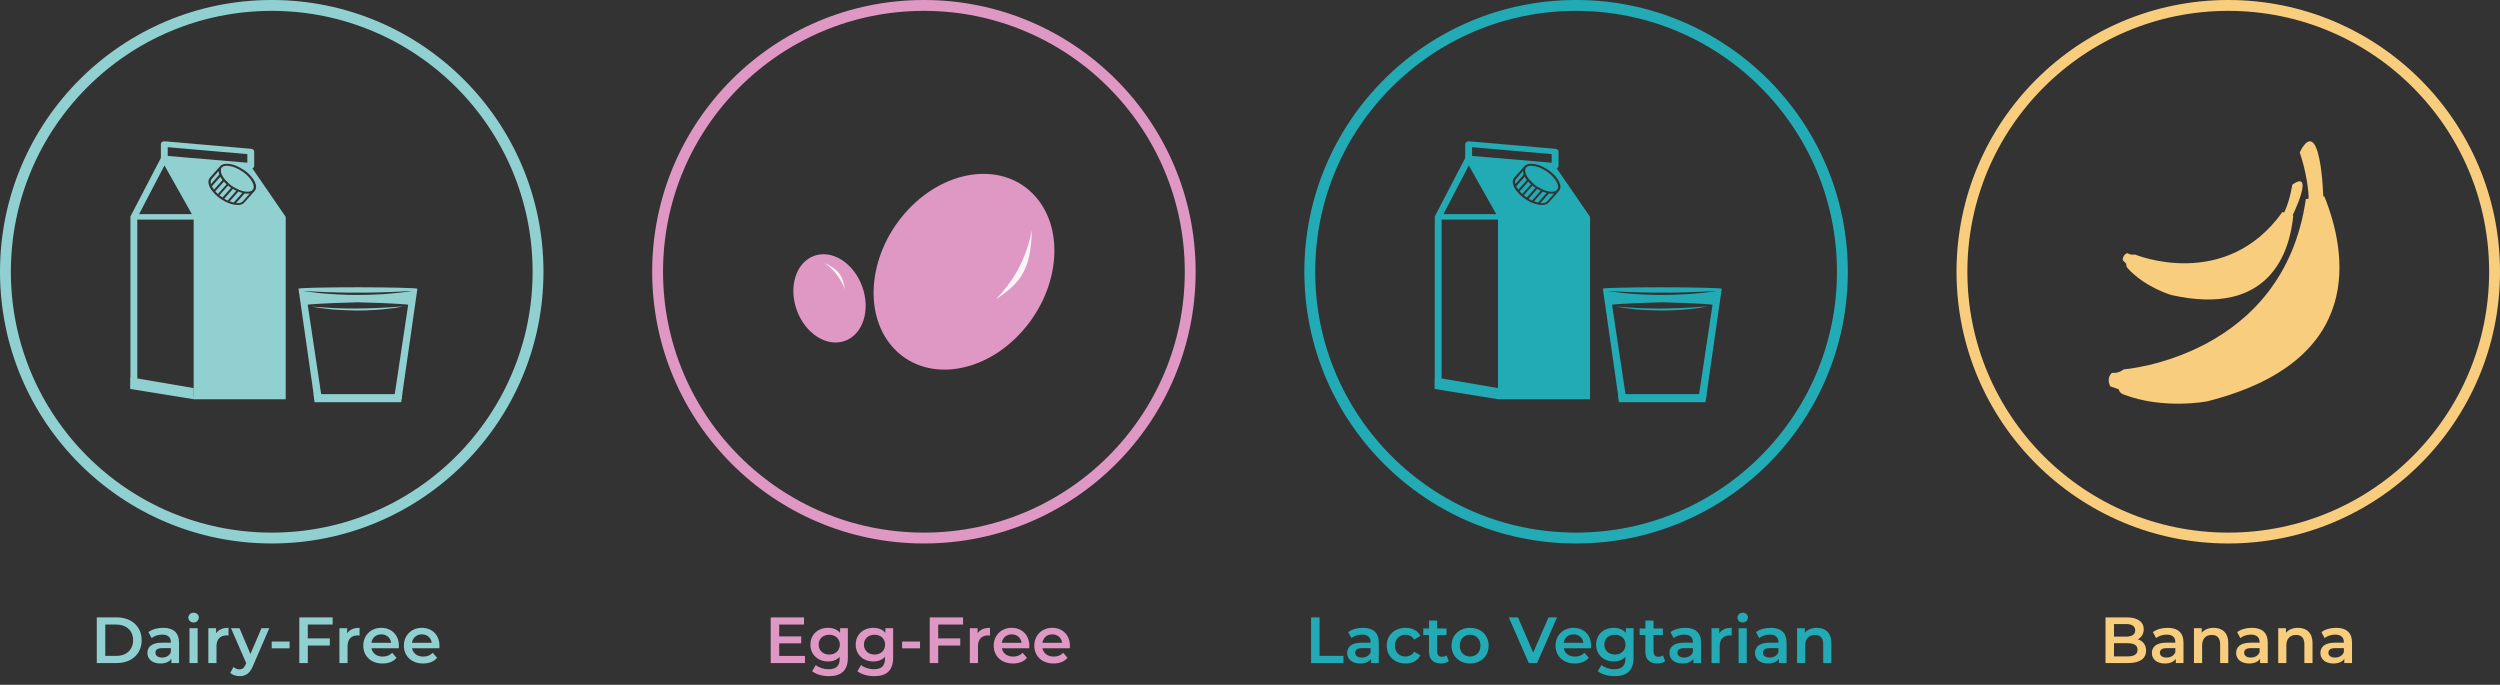 <svg width="230" height="63" viewBox="0 0 230 63" fill="none" xmlns="http://www.w3.org/2000/svg">
<rect x="0" y="0" width="230" height="63" fill="#333333" stroke="none"/>
<circle cx="25" cy="25" r="24.5" stroke="#91D0D0"/>
<g clip-path="url(#clip0_115:3186)">
<path d="M36.908 37H28.937L28.854 36.26H37.008L36.908 37Z" fill="#91D0D0"/>
<path d="M12.63 35.721V20.203H17.817V36.731H18.132H18.463H26.285V19.951L23.22 15.491C23.253 15.474 23.269 15.474 23.286 15.457C23.352 15.407 23.385 15.339 23.385 15.272V13.943C23.385 13.808 23.269 13.707 23.104 13.69L15.149 13C15.066 13 14.966 13.017 14.9 13.067C14.834 13.118 14.801 13.185 14.801 13.252V14.532L12.033 19.85C12.017 19.884 12 19.917 12 19.951V35.788L12.282 35.67L12.63 35.721ZM22.756 14.969L15.431 14.346V13.539L22.756 14.178V14.969ZM15.132 15.222L17.651 19.698H12.796L15.132 15.222ZM23.419 17.578L22.49 18.621C22.358 18.79 22.142 18.857 21.861 18.857C21.761 18.857 21.645 18.84 21.513 18.823C21.314 18.79 21.115 18.722 20.916 18.638C20.75 18.571 20.585 18.487 20.419 18.369C20.352 18.335 20.286 18.285 20.22 18.234C20.137 18.184 20.054 18.116 19.988 18.049C19.822 17.914 19.69 17.78 19.59 17.645C19.474 17.511 19.375 17.376 19.308 17.241C19.292 17.224 19.292 17.208 19.275 17.174V17.157L19.375 17.123L19.275 17.157C19.126 16.82 19.143 16.551 19.308 16.349L20.236 15.306L20.319 15.356L20.236 15.306C20.253 15.289 20.253 15.289 20.27 15.272C20.386 15.154 20.551 15.087 20.767 15.07C20.817 15.07 20.883 15.07 20.933 15.07C20.982 15.07 21.032 15.07 21.098 15.087C21.413 15.121 21.761 15.238 22.109 15.44C22.242 15.524 22.391 15.609 22.523 15.693C23.385 16.332 23.8 17.157 23.419 17.578Z" fill="#91D0D0"/>
<path d="M21.43 17.376L20.634 18.285C20.734 18.352 20.85 18.402 20.949 18.453L21.745 17.544C21.629 17.494 21.529 17.443 21.43 17.376Z" fill="#91D0D0"/>
<path d="M22.507 17.797L21.712 18.689C21.91 18.706 22.176 18.689 22.325 18.537L22.971 17.814C22.905 17.814 22.838 17.814 22.772 17.814C22.689 17.814 22.607 17.814 22.507 17.797Z" fill="#91D0D0"/>
<path d="M21.927 17.628L21.131 18.52L21.496 18.638L22.291 17.746C22.175 17.713 22.059 17.679 21.927 17.628Z" fill="#91D0D0"/>
<path d="M21.148 17.207C21.098 17.174 21.032 17.123 20.982 17.073L20.187 17.965L20.468 18.167L21.264 17.275C21.231 17.258 21.181 17.224 21.148 17.207Z" fill="#91D0D0"/>
<path d="M20.286 16.299C20.286 16.282 20.27 16.265 20.27 16.265L19.491 17.14L19.69 17.443L20.469 16.568C20.402 16.467 20.336 16.383 20.286 16.299Z" fill="#91D0D0"/>
<path d="M22.374 15.828C22.109 15.643 21.828 15.491 21.562 15.39C21.281 15.289 20.999 15.239 20.784 15.255C20.701 15.255 20.618 15.289 20.551 15.306C20.502 15.339 20.452 15.373 20.402 15.407C20.286 15.541 20.286 15.794 20.402 16.063L20.303 16.08L20.402 16.046C20.419 16.097 20.452 16.164 20.485 16.215C20.535 16.299 20.601 16.4 20.684 16.501L21.049 16.871C21.131 16.955 21.198 17.006 21.281 17.073C21.347 17.123 21.397 17.157 21.463 17.191L21.944 17.443C22.126 17.527 22.308 17.578 22.474 17.612L22.457 17.696L22.474 17.612C22.689 17.645 23.054 17.679 23.236 17.477C23.551 17.14 23.137 16.383 22.374 15.828Z" fill="#91D0D0"/>
<path d="M20.601 16.703L19.805 17.595C19.872 17.679 19.955 17.763 20.054 17.847L20.85 16.955C20.75 16.871 20.667 16.787 20.601 16.703Z" fill="#91D0D0"/>
<path d="M20.104 15.743L19.491 16.45C19.391 16.568 19.358 16.736 19.408 16.938L20.17 16.063C20.137 15.945 20.121 15.844 20.104 15.743Z" fill="#91D0D0"/>
<path d="M29.617 36.731L28.307 28.029C28.307 28.029 29.368 27.895 32.931 27.811C36.494 27.895 37.555 28.029 37.555 28.029L36.246 36.731H36.942L38.4 26.565C38.4 26.498 35.947 26.43 32.931 26.43C29.915 26.43 27.462 26.481 27.462 26.565L28.921 36.731H29.617ZM29.451 26.851C29.915 26.885 30.462 26.885 31.058 26.902C31.638 26.919 32.268 26.935 32.898 26.919C33.528 26.919 34.157 26.919 34.737 26.902C35.318 26.885 35.881 26.868 36.345 26.851C36.809 26.834 37.207 26.801 37.489 26.784C37.77 26.767 37.919 26.767 37.919 26.767C37.919 26.767 37.77 26.784 37.489 26.834C37.223 26.868 36.826 26.935 36.362 26.969C36.13 26.986 35.864 27.02 35.599 27.036C35.334 27.053 35.052 27.087 34.754 27.087C34.157 27.12 33.528 27.137 32.898 27.137C32.268 27.137 31.638 27.12 31.042 27.087C30.445 27.053 29.898 27.02 29.434 26.969C28.49 26.868 27.877 26.767 27.877 26.767C27.877 26.767 28.506 26.801 29.451 26.851Z" fill="#91D0D0"/>
<path d="M36.693 28.215C36.461 28.231 36.13 28.248 35.748 28.282C35.351 28.315 34.887 28.315 34.406 28.349C33.909 28.366 33.395 28.383 32.865 28.383C32.334 28.383 31.821 28.383 31.324 28.366C30.826 28.349 30.379 28.332 29.981 28.299C29.186 28.248 28.672 28.198 28.672 28.198C28.672 28.198 29.186 28.315 29.965 28.4C30.362 28.45 30.81 28.501 31.307 28.517C31.804 28.551 32.334 28.551 32.865 28.568C33.395 28.568 33.925 28.551 34.423 28.517C34.671 28.501 34.903 28.484 35.135 28.467C35.367 28.45 35.566 28.416 35.765 28.4C36.163 28.366 36.478 28.299 36.71 28.265C36.942 28.231 37.058 28.198 37.058 28.198C37.058 28.198 36.925 28.198 36.693 28.215Z" fill="#91D0D0"/>
<path d="M17.834 36.731L12 35.788V34.711L17.817 35.704L17.834 36.731Z" fill="#91D0D0"/>
</g>
<path d="M8.904 61H10.74C12.102 61 13.032 60.16 13.032 58.9C13.032 57.64 12.102 56.8 10.74 56.8H8.904V61ZM9.684 60.34V57.46H10.704C11.64 57.46 12.246 58.03 12.246 58.9C12.246 59.77 11.64 60.34 10.704 60.34H9.684ZM15.013 57.76C14.497 57.76 13.999 57.892 13.657 58.156L13.951 58.702C14.191 58.504 14.563 58.384 14.923 58.384C15.457 58.384 15.721 58.642 15.721 59.08V59.128H14.893C13.921 59.128 13.561 59.548 13.561 60.082C13.561 60.64 14.023 61.042 14.755 61.042C15.235 61.042 15.583 60.886 15.763 60.61V61H16.471V59.122C16.471 58.198 15.937 57.76 15.013 57.76ZM14.911 60.496C14.527 60.496 14.299 60.322 14.299 60.052C14.299 59.818 14.437 59.626 14.947 59.626H15.721V59.998C15.595 60.328 15.277 60.496 14.911 60.496ZM17.811 57.268C18.093 57.268 18.291 57.064 18.291 56.8C18.291 56.554 18.087 56.368 17.811 56.368C17.535 56.368 17.331 56.566 17.331 56.818C17.331 57.07 17.535 57.268 17.811 57.268ZM17.433 61H18.183V57.796H17.433V61ZM19.882 58.264V57.796H19.168V61H19.918V59.446C19.918 58.792 20.278 58.456 20.848 58.456C20.902 58.456 20.956 58.462 21.022 58.474V57.76C20.488 57.76 20.098 57.928 19.882 58.264ZM24.055 57.796L23.041 60.166L22.033 57.796H21.253L22.651 61.012L22.597 61.138C22.453 61.456 22.297 61.582 22.033 61.582C21.829 61.582 21.625 61.498 21.481 61.36L21.181 61.912C21.385 62.098 21.721 62.206 22.039 62.206C22.573 62.206 22.981 61.984 23.275 61.258L24.775 57.796H24.055ZM24.994 59.644H26.644V59.02H24.994V59.644ZM30.603 57.454V56.8H27.537V61H28.317V59.392H30.345V58.732H28.317V57.454H30.603ZM31.94 58.264V57.796H31.226V61H31.976V59.446C31.976 58.792 32.336 58.456 32.906 58.456C32.96 58.456 33.014 58.462 33.08 58.474V57.76C32.546 57.76 32.156 57.928 31.94 58.264ZM36.699 59.416C36.699 58.414 36.015 57.76 35.079 57.76C34.125 57.76 33.423 58.444 33.423 59.398C33.423 60.352 34.119 61.042 35.193 61.042C35.745 61.042 36.195 60.862 36.483 60.52L36.081 60.058C35.853 60.292 35.571 60.406 35.211 60.406C34.653 60.406 34.263 60.106 34.173 59.638H36.687C36.693 59.566 36.699 59.476 36.699 59.416ZM35.079 58.36C35.571 58.36 35.925 58.678 35.985 59.14H34.167C34.239 58.672 34.593 58.36 35.079 58.36ZM40.432 59.416C40.432 58.414 39.748 57.76 38.812 57.76C37.858 57.76 37.156 58.444 37.156 59.398C37.156 60.352 37.852 61.042 38.926 61.042C39.478 61.042 39.928 60.862 40.216 60.52L39.814 60.058C39.586 60.292 39.304 60.406 38.944 60.406C38.386 60.406 37.996 60.106 37.906 59.638H40.42C40.426 59.566 40.432 59.476 40.432 59.416ZM38.812 58.36C39.304 58.36 39.658 58.678 39.718 59.14H37.9C37.972 58.672 38.326 58.36 38.812 58.36Z" fill="#91D0D0"/>
<circle cx="85" cy="25" r="24.5" stroke="#DE98C3"/>
<path d="M71.685 60.346V59.188H73.713V58.546H71.685V57.454H73.971V56.8H70.905V61H74.055V60.346H71.685ZM77.289 57.796V58.222C77.025 57.904 76.629 57.76 76.179 57.76C75.261 57.76 74.559 58.372 74.559 59.302C74.559 60.232 75.261 60.856 76.179 60.856C76.611 60.856 76.989 60.718 77.253 60.43V60.598C77.253 61.246 76.941 61.57 76.233 61.57C75.789 61.57 75.333 61.42 75.051 61.186L74.715 61.75C75.081 62.05 75.675 62.206 76.275 62.206C77.397 62.206 78.003 61.678 78.003 60.514V57.796H77.289ZM76.293 60.22C75.723 60.22 75.315 59.848 75.315 59.302C75.315 58.762 75.723 58.396 76.293 58.396C76.857 58.396 77.265 58.762 77.265 59.302C77.265 59.848 76.857 60.22 76.293 60.22ZM81.455 57.796V58.222C81.191 57.904 80.795 57.76 80.345 57.76C79.427 57.76 78.725 58.372 78.725 59.302C78.725 60.232 79.427 60.856 80.345 60.856C80.777 60.856 81.155 60.718 81.419 60.43V60.598C81.419 61.246 81.107 61.57 80.399 61.57C79.955 61.57 79.499 61.42 79.217 61.186L78.881 61.75C79.247 62.05 79.841 62.206 80.441 62.206C81.563 62.206 82.169 61.678 82.169 60.514V57.796H81.455ZM80.459 60.22C79.889 60.22 79.481 59.848 79.481 59.302C79.481 58.762 79.889 58.396 80.459 58.396C81.023 58.396 81.431 58.762 81.431 59.302C81.431 59.848 81.023 60.22 80.459 60.22ZM82.993 59.644H84.643V59.02H82.993V59.644ZM88.602 57.454V56.8H85.536V61H86.316V59.392H88.344V58.732H86.316V57.454H88.602ZM89.939 58.264V57.796H89.225V61H89.975V59.446C89.975 58.792 90.335 58.456 90.905 58.456C90.959 58.456 91.013 58.462 91.079 58.474V57.76C90.545 57.76 90.155 57.928 89.939 58.264ZM94.698 59.416C94.698 58.414 94.014 57.76 93.078 57.76C92.124 57.76 91.422 58.444 91.422 59.398C91.422 60.352 92.118 61.042 93.192 61.042C93.744 61.042 94.194 60.862 94.482 60.52L94.08 60.058C93.852 60.292 93.57 60.406 93.21 60.406C92.652 60.406 92.262 60.106 92.172 59.638H94.686C94.692 59.566 94.698 59.476 94.698 59.416ZM93.078 58.36C93.57 58.36 93.924 58.678 93.984 59.14H92.166C92.238 58.672 92.592 58.36 93.078 58.36ZM98.431 59.416C98.431 58.414 97.747 57.76 96.811 57.76C95.857 57.76 95.155 58.444 95.155 59.398C95.155 60.352 95.851 61.042 96.925 61.042C97.477 61.042 97.927 60.862 98.215 60.52L97.813 60.058C97.585 60.292 97.303 60.406 96.943 60.406C96.385 60.406 95.995 60.106 95.905 59.638H98.419C98.425 59.566 98.431 59.476 98.431 59.416ZM96.811 58.36C97.303 58.36 97.657 58.678 97.717 59.14H95.899C95.971 58.672 96.325 58.36 96.811 58.36Z" fill="#DE98C3"/>
<g clip-path="url(#clip1_115:3186)">
<path d="M94.124 30.386C97.6 26.401 97.984 20.759 94.982 17.785C91.98 14.81 86.728 15.63 83.252 19.615C79.776 23.601 79.392 29.242 82.395 32.217C85.397 35.191 90.648 34.371 94.124 30.386Z" fill="#DE98C3"/>
<path fill-rule="evenodd" clip-rule="evenodd" d="M94.926 21.179C94.867 25.126 93.607 26.168 91.607 27.558C93.089 25.995 94.348 24.116 94.926 21.179Z" fill="#F6F6F6"/>
<path d="M78.012 31.241C79.592 30.438 80.114 28.089 79.177 25.995C78.24 23.902 76.2 22.856 74.62 23.659C73.039 24.462 72.517 26.81 73.454 28.904C74.391 30.998 76.431 32.044 78.012 31.241Z" fill="#DE98C3"/>
<path fill-rule="evenodd" clip-rule="evenodd" d="M75.874 24.21C77.341 24.858 77.533 25.553 77.741 26.626C77.385 25.758 76.881 24.921 75.874 24.21Z" fill="#F6F6F6"/>
</g>
<circle cx="145" cy="25" r="24.5" stroke="#23ABB5"/>
<g clip-path="url(#clip2_115:3186)">
<path d="M156.908 37H148.937L148.854 36.26H157.008L156.908 37Z" fill="#23ABB5"/>
<path d="M132.63 35.721V20.203H137.817V36.731H138.132H138.463H146.285V19.951L143.22 15.491C143.253 15.474 143.269 15.474 143.286 15.457C143.352 15.407 143.385 15.339 143.385 15.272V13.943C143.385 13.808 143.269 13.707 143.104 13.69L135.149 13C135.066 13 134.966 13.017 134.9 13.067C134.834 13.118 134.801 13.185 134.801 13.252V14.532L132.033 19.85C132.017 19.884 132 19.917 132 19.951V35.788L132.282 35.67L132.63 35.721ZM142.756 14.969L135.431 14.346V13.539L142.756 14.178V14.969ZM135.132 15.222L137.651 19.698H132.795L135.132 15.222ZM143.418 17.578L142.49 18.621C142.358 18.79 142.142 18.857 141.861 18.857C141.761 18.857 141.645 18.84 141.513 18.823C141.314 18.79 141.115 18.722 140.916 18.638C140.75 18.571 140.585 18.487 140.419 18.369C140.353 18.335 140.286 18.285 140.22 18.234C140.137 18.184 140.054 18.116 139.988 18.049C139.822 17.914 139.69 17.78 139.59 17.645C139.474 17.511 139.375 17.376 139.308 17.241C139.292 17.224 139.292 17.208 139.275 17.174V17.157L139.375 17.123L139.275 17.157C139.126 16.82 139.143 16.551 139.308 16.349L140.237 15.306L140.319 15.356L140.237 15.306C140.253 15.289 140.253 15.289 140.27 15.272C140.386 15.154 140.551 15.087 140.767 15.07C140.817 15.07 140.883 15.07 140.933 15.07C140.982 15.07 141.032 15.07 141.098 15.087C141.413 15.121 141.761 15.238 142.109 15.44C142.242 15.524 142.391 15.609 142.524 15.693C143.385 16.332 143.8 17.157 143.418 17.578Z" fill="#23ABB5"/>
<path d="M141.43 17.376L140.634 18.285C140.734 18.352 140.85 18.402 140.949 18.453L141.745 17.544C141.629 17.494 141.529 17.443 141.43 17.376Z" fill="#23ABB5"/>
<path d="M142.507 17.797L141.712 18.689C141.91 18.706 142.176 18.689 142.325 18.537L142.971 17.814C142.905 17.814 142.839 17.814 142.772 17.814C142.689 17.814 142.607 17.814 142.507 17.797Z" fill="#23ABB5"/>
<path d="M141.927 17.628L141.131 18.52L141.496 18.638L142.292 17.746C142.176 17.713 142.06 17.679 141.927 17.628Z" fill="#23ABB5"/>
<path d="M141.148 17.207C141.098 17.174 141.032 17.123 140.982 17.073L140.187 17.965L140.469 18.167L141.264 17.275C141.231 17.258 141.181 17.224 141.148 17.207Z" fill="#23ABB5"/>
<path d="M140.286 16.299C140.286 16.282 140.27 16.265 140.27 16.265L139.491 17.14L139.69 17.443L140.469 16.568C140.402 16.467 140.336 16.383 140.286 16.299Z" fill="#23ABB5"/>
<path d="M142.374 15.828C142.109 15.643 141.827 15.491 141.562 15.39C141.281 15.289 140.999 15.239 140.783 15.255C140.701 15.255 140.618 15.289 140.551 15.306C140.502 15.339 140.452 15.373 140.402 15.407C140.286 15.541 140.286 15.794 140.402 16.063L140.303 16.08L140.402 16.046C140.419 16.097 140.452 16.164 140.485 16.215C140.535 16.299 140.601 16.4 140.684 16.501L141.049 16.871C141.131 16.955 141.198 17.006 141.281 17.073C141.347 17.123 141.397 17.157 141.463 17.191L141.943 17.443C142.126 17.527 142.308 17.578 142.474 17.612L142.457 17.696L142.474 17.612C142.689 17.645 143.054 17.679 143.236 17.477C143.551 17.14 143.137 16.383 142.374 15.828Z" fill="#23ABB5"/>
<path d="M140.601 16.703L139.806 17.595C139.872 17.679 139.955 17.763 140.054 17.847L140.85 16.955C140.75 16.871 140.667 16.787 140.601 16.703Z" fill="#23ABB5"/>
<path d="M140.104 15.743L139.491 16.45C139.391 16.568 139.358 16.736 139.408 16.938L140.17 16.063C140.137 15.945 140.121 15.844 140.104 15.743Z" fill="#23ABB5"/>
<path d="M149.617 36.731L148.307 28.029C148.307 28.029 149.368 27.895 152.931 27.811C156.494 27.895 157.555 28.029 157.555 28.029L156.246 36.731H156.942L158.4 26.565C158.4 26.498 155.947 26.43 152.931 26.43C149.915 26.43 147.462 26.481 147.462 26.565L148.921 36.731H149.617ZM149.451 26.851C149.915 26.885 150.462 26.885 151.058 26.902C151.638 26.919 152.268 26.935 152.898 26.919C153.528 26.919 154.158 26.919 154.738 26.902C155.318 26.885 155.881 26.868 156.345 26.851C156.809 26.834 157.207 26.801 157.489 26.784C157.77 26.767 157.919 26.767 157.919 26.767C157.919 26.767 157.77 26.784 157.489 26.834C157.223 26.868 156.826 26.935 156.362 26.969C156.13 26.986 155.864 27.02 155.599 27.036C155.334 27.053 155.052 27.087 154.754 27.087C154.158 27.12 153.528 27.137 152.898 27.137C152.268 27.137 151.638 27.12 151.042 27.087C150.445 27.053 149.898 27.02 149.434 26.969C148.49 26.868 147.877 26.767 147.877 26.767C147.877 26.767 148.506 26.801 149.451 26.851Z" fill="#23ABB5"/>
<path d="M156.693 28.215C156.461 28.231 156.13 28.248 155.748 28.282C155.351 28.315 154.887 28.315 154.406 28.349C153.909 28.366 153.395 28.383 152.865 28.383C152.335 28.383 151.821 28.383 151.324 28.366C150.826 28.349 150.379 28.332 149.981 28.299C149.186 28.248 148.672 28.198 148.672 28.198C148.672 28.198 149.186 28.315 149.965 28.4C150.362 28.45 150.81 28.501 151.307 28.517C151.804 28.551 152.335 28.551 152.865 28.568C153.395 28.568 153.925 28.551 154.423 28.517C154.671 28.501 154.903 28.484 155.135 28.467C155.367 28.45 155.566 28.416 155.765 28.4C156.163 28.366 156.478 28.299 156.71 28.265C156.942 28.231 157.058 28.198 157.058 28.198C157.058 28.198 156.925 28.198 156.693 28.215Z" fill="#23ABB5"/>
<path d="M137.834 36.731L132 35.788V34.711L137.817 35.704L137.834 36.731Z" fill="#23ABB5"/>
</g>
<path d="M120.619 61H123.595V60.34H121.399V56.8H120.619V61ZM125.392 57.76C124.876 57.76 124.378 57.892 124.036 58.156L124.33 58.702C124.57 58.504 124.942 58.384 125.302 58.384C125.836 58.384 126.1 58.642 126.1 59.08V59.128H125.272C124.3 59.128 123.94 59.548 123.94 60.082C123.94 60.64 124.402 61.042 125.134 61.042C125.614 61.042 125.962 60.886 126.142 60.61V61H126.85V59.122C126.85 58.198 126.316 57.76 125.392 57.76ZM125.29 60.496C124.906 60.496 124.678 60.322 124.678 60.052C124.678 59.818 124.816 59.626 125.326 59.626H126.1V59.998C125.974 60.328 125.656 60.496 125.29 60.496ZM129.312 61.042C129.936 61.042 130.434 60.772 130.68 60.292L130.104 59.956C129.912 60.262 129.624 60.4 129.306 60.4C128.754 60.4 128.334 60.022 128.334 59.398C128.334 58.78 128.754 58.396 129.306 58.396C129.624 58.396 129.912 58.534 130.104 58.84L130.68 58.504C130.434 58.018 129.936 57.76 129.312 57.76C128.298 57.76 127.578 58.438 127.578 59.398C127.578 60.358 128.298 61.042 129.312 61.042ZM133.085 60.292C132.971 60.382 132.821 60.424 132.665 60.424C132.377 60.424 132.221 60.256 132.221 59.944V58.42H133.079V57.82H132.221V57.088H131.471V57.82H130.943V58.42H131.471V59.962C131.471 60.67 131.873 61.042 132.575 61.042C132.845 61.042 133.115 60.97 133.295 60.826L133.085 60.292ZM135.246 61.042C136.242 61.042 136.956 60.358 136.956 59.398C136.956 58.438 136.242 57.76 135.246 57.76C134.262 57.76 133.542 58.438 133.542 59.398C133.542 60.358 134.262 61.042 135.246 61.042ZM135.246 60.4C134.706 60.4 134.298 60.01 134.298 59.398C134.298 58.786 134.706 58.396 135.246 58.396C135.792 58.396 136.2 58.786 136.2 59.398C136.2 60.01 135.792 60.4 135.246 60.4ZM142.464 56.8L141.054 60.04L139.656 56.8H138.81L140.646 61H141.414L143.244 56.8H142.464ZM146.387 59.416C146.387 58.414 145.703 57.76 144.767 57.76C143.813 57.76 143.111 58.444 143.111 59.398C143.111 60.352 143.807 61.042 144.881 61.042C145.433 61.042 145.883 60.862 146.171 60.52L145.769 60.058C145.541 60.292 145.259 60.406 144.899 60.406C144.341 60.406 143.951 60.106 143.861 59.638H146.375C146.381 59.566 146.387 59.476 146.387 59.416ZM144.767 58.36C145.259 58.36 145.613 58.678 145.673 59.14H143.855C143.927 58.672 144.281 58.36 144.767 58.36ZM149.573 57.796V58.222C149.309 57.904 148.913 57.76 148.463 57.76C147.545 57.76 146.843 58.372 146.843 59.302C146.843 60.232 147.545 60.856 148.463 60.856C148.895 60.856 149.273 60.718 149.537 60.43V60.598C149.537 61.246 149.225 61.57 148.517 61.57C148.073 61.57 147.617 61.42 147.335 61.186L146.999 61.75C147.365 62.05 147.959 62.206 148.559 62.206C149.681 62.206 150.287 61.678 150.287 60.514V57.796H149.573ZM148.577 60.22C148.007 60.22 147.599 59.848 147.599 59.302C147.599 58.762 148.007 58.396 148.577 58.396C149.141 58.396 149.549 58.762 149.549 59.302C149.549 59.848 149.141 60.22 148.577 60.22ZM152.989 60.292C152.875 60.382 152.725 60.424 152.569 60.424C152.281 60.424 152.125 60.256 152.125 59.944V58.42H152.983V57.82H152.125V57.088H151.375V57.82H150.847V58.42H151.375V59.962C151.375 60.67 151.777 61.042 152.479 61.042C152.749 61.042 153.019 60.97 153.199 60.826L152.989 60.292ZM155.04 57.76C154.524 57.76 154.026 57.892 153.684 58.156L153.978 58.702C154.218 58.504 154.59 58.384 154.95 58.384C155.484 58.384 155.748 58.642 155.748 59.08V59.128H154.92C153.948 59.128 153.588 59.548 153.588 60.082C153.588 60.64 154.05 61.042 154.782 61.042C155.262 61.042 155.61 60.886 155.79 60.61V61H156.498V59.122C156.498 58.198 155.964 57.76 155.04 57.76ZM154.938 60.496C154.554 60.496 154.326 60.322 154.326 60.052C154.326 59.818 154.464 59.626 154.974 59.626H155.748V59.998C155.622 60.328 155.304 60.496 154.938 60.496ZM158.175 58.264V57.796H157.461V61H158.211V59.446C158.211 58.792 158.571 58.456 159.141 58.456C159.195 58.456 159.249 58.462 159.315 58.474V57.76C158.781 57.76 158.391 57.928 158.175 58.264ZM160.329 57.268C160.611 57.268 160.809 57.064 160.809 56.8C160.809 56.554 160.605 56.368 160.329 56.368C160.053 56.368 159.849 56.566 159.849 56.818C159.849 57.07 160.053 57.268 160.329 57.268ZM159.951 61H160.701V57.796H159.951V61ZM162.909 57.76C162.393 57.76 161.895 57.892 161.553 58.156L161.847 58.702C162.087 58.504 162.459 58.384 162.819 58.384C163.353 58.384 163.617 58.642 163.617 59.08V59.128H162.789C161.817 59.128 161.457 59.548 161.457 60.082C161.457 60.64 161.919 61.042 162.651 61.042C163.131 61.042 163.479 60.886 163.659 60.61V61H164.367V59.122C164.367 58.198 163.833 57.76 162.909 57.76ZM162.807 60.496C162.423 60.496 162.195 60.322 162.195 60.052C162.195 59.818 162.333 59.626 162.843 59.626H163.617V59.998C163.491 60.328 163.173 60.496 162.807 60.496ZM167.148 57.76C166.68 57.76 166.29 57.916 166.044 58.21V57.796H165.33V61H166.08V59.38C166.08 58.738 166.44 58.414 166.974 58.414C167.454 58.414 167.736 58.69 167.736 59.26V61H168.486V59.164C168.486 58.198 167.916 57.76 167.148 57.76Z" fill="#23ABB5"/>
<circle cx="205" cy="25" r="24.5" stroke="#F8CD7E"/>
<path d="M196.684 58.816C197.008 58.642 197.224 58.324 197.224 57.892C197.224 57.226 196.684 56.8 195.676 56.8H193.708V61H195.796C196.876 61 197.44 60.58 197.44 59.86C197.44 59.314 197.134 58.96 196.684 58.816ZM195.592 57.412C196.132 57.412 196.438 57.604 196.438 57.994C196.438 58.378 196.132 58.57 195.592 58.57H194.488V57.412H195.592ZM195.748 60.388H194.488V59.176H195.748C196.336 59.176 196.654 59.362 196.654 59.782C196.654 60.202 196.336 60.388 195.748 60.388ZM199.424 57.76C198.908 57.76 198.41 57.892 198.068 58.156L198.362 58.702C198.602 58.504 198.974 58.384 199.334 58.384C199.868 58.384 200.132 58.642 200.132 59.08V59.128H199.304C198.332 59.128 197.972 59.548 197.972 60.082C197.972 60.64 198.434 61.042 199.166 61.042C199.646 61.042 199.994 60.886 200.174 60.61V61H200.882V59.122C200.882 58.198 200.348 57.76 199.424 57.76ZM199.322 60.496C198.938 60.496 198.71 60.322 198.71 60.052C198.71 59.818 198.848 59.626 199.358 59.626H200.132V59.998C200.006 60.328 199.688 60.496 199.322 60.496ZM203.663 57.76C203.195 57.76 202.805 57.916 202.559 58.21V57.796H201.845V61H202.595V59.38C202.595 58.738 202.955 58.414 203.489 58.414C203.969 58.414 204.251 58.69 204.251 59.26V61H205.001V59.164C205.001 58.198 204.431 57.76 203.663 57.76ZM207.176 57.76C206.66 57.76 206.162 57.892 205.82 58.156L206.114 58.702C206.354 58.504 206.726 58.384 207.086 58.384C207.62 58.384 207.884 58.642 207.884 59.08V59.128H207.056C206.084 59.128 205.724 59.548 205.724 60.082C205.724 60.64 206.186 61.042 206.918 61.042C207.398 61.042 207.746 60.886 207.926 60.61V61H208.634V59.122C208.634 58.198 208.1 57.76 207.176 57.76ZM207.074 60.496C206.69 60.496 206.462 60.322 206.462 60.052C206.462 59.818 206.6 59.626 207.11 59.626H207.884V59.998C207.758 60.328 207.44 60.496 207.074 60.496ZM211.414 57.76C210.946 57.76 210.556 57.916 210.31 58.21V57.796H209.596V61H210.346V59.38C210.346 58.738 210.706 58.414 211.24 58.414C211.72 58.414 212.002 58.69 212.002 59.26V61H212.752V59.164C212.752 58.198 212.182 57.76 211.414 57.76ZM214.928 57.76C214.412 57.76 213.914 57.892 213.572 58.156L213.866 58.702C214.106 58.504 214.478 58.384 214.838 58.384C215.372 58.384 215.636 58.642 215.636 59.08V59.128H214.808C213.836 59.128 213.476 59.548 213.476 60.082C213.476 60.64 213.938 61.042 214.67 61.042C215.15 61.042 215.498 60.886 215.678 60.61V61H216.386V59.122C216.386 58.198 215.852 57.76 214.928 57.76ZM214.826 60.496C214.442 60.496 214.214 60.322 214.214 60.052C214.214 59.818 214.352 59.626 214.862 59.626H215.636V59.998C215.51 60.328 215.192 60.496 214.826 60.496Z" fill="#F8CD7E"/>
<path d="M213.837 18.058L213.744 18.076C213.706 17.226 213.576 14.677 213.053 13.513C212.399 12.109 211.577 14.03 211.577 14.03C211.577 14.03 212.343 16.173 212.399 18.279L212.138 18.316C210.046 32.873 195.386 33.981 195.386 33.981C194.844 34.406 194.303 34.295 194.303 34.295C193.724 34.831 194.153 35.551 194.153 35.551L194.919 35.81C194.994 36.18 195.367 36.29 195.367 36.29C199.065 37.713 203.08 36.919 203.08 36.919C217.815 33.187 215.873 23.101 213.837 18.058Z" fill="#F8CD7D"/>
<path d="M210.98 19.831L210.924 19.812C211.148 19.332 211.802 17.91 211.839 17.134C211.877 16.192 210.887 17.004 210.887 17.004C210.887 17.004 210.7 18.39 210.14 19.554L209.991 19.498C204.724 26.869 196.414 23.415 196.414 23.415C195.984 23.488 195.723 23.285 195.723 23.285C195.274 23.415 195.293 23.932 195.293 23.932L195.629 24.283C195.573 24.504 195.741 24.671 195.741 24.671C197.366 26.462 199.775 27.146 199.775 27.146C208.87 29.178 210.663 23.137 210.98 19.831Z" fill="#F8CD7D"/>
<defs>
<clipPath id="clip0_115:3186">
<rect width="26.4" height="24" fill="white" transform="translate(12 13)"/>
</clipPath>
<clipPath id="clip1_115:3186">
<rect width="24" height="18" fill="white" transform="translate(73 16)"/>
</clipPath>
<clipPath id="clip2_115:3186">
<rect width="26.4" height="24" fill="white" transform="translate(132 13)"/>
</clipPath>
</defs>
</svg>
